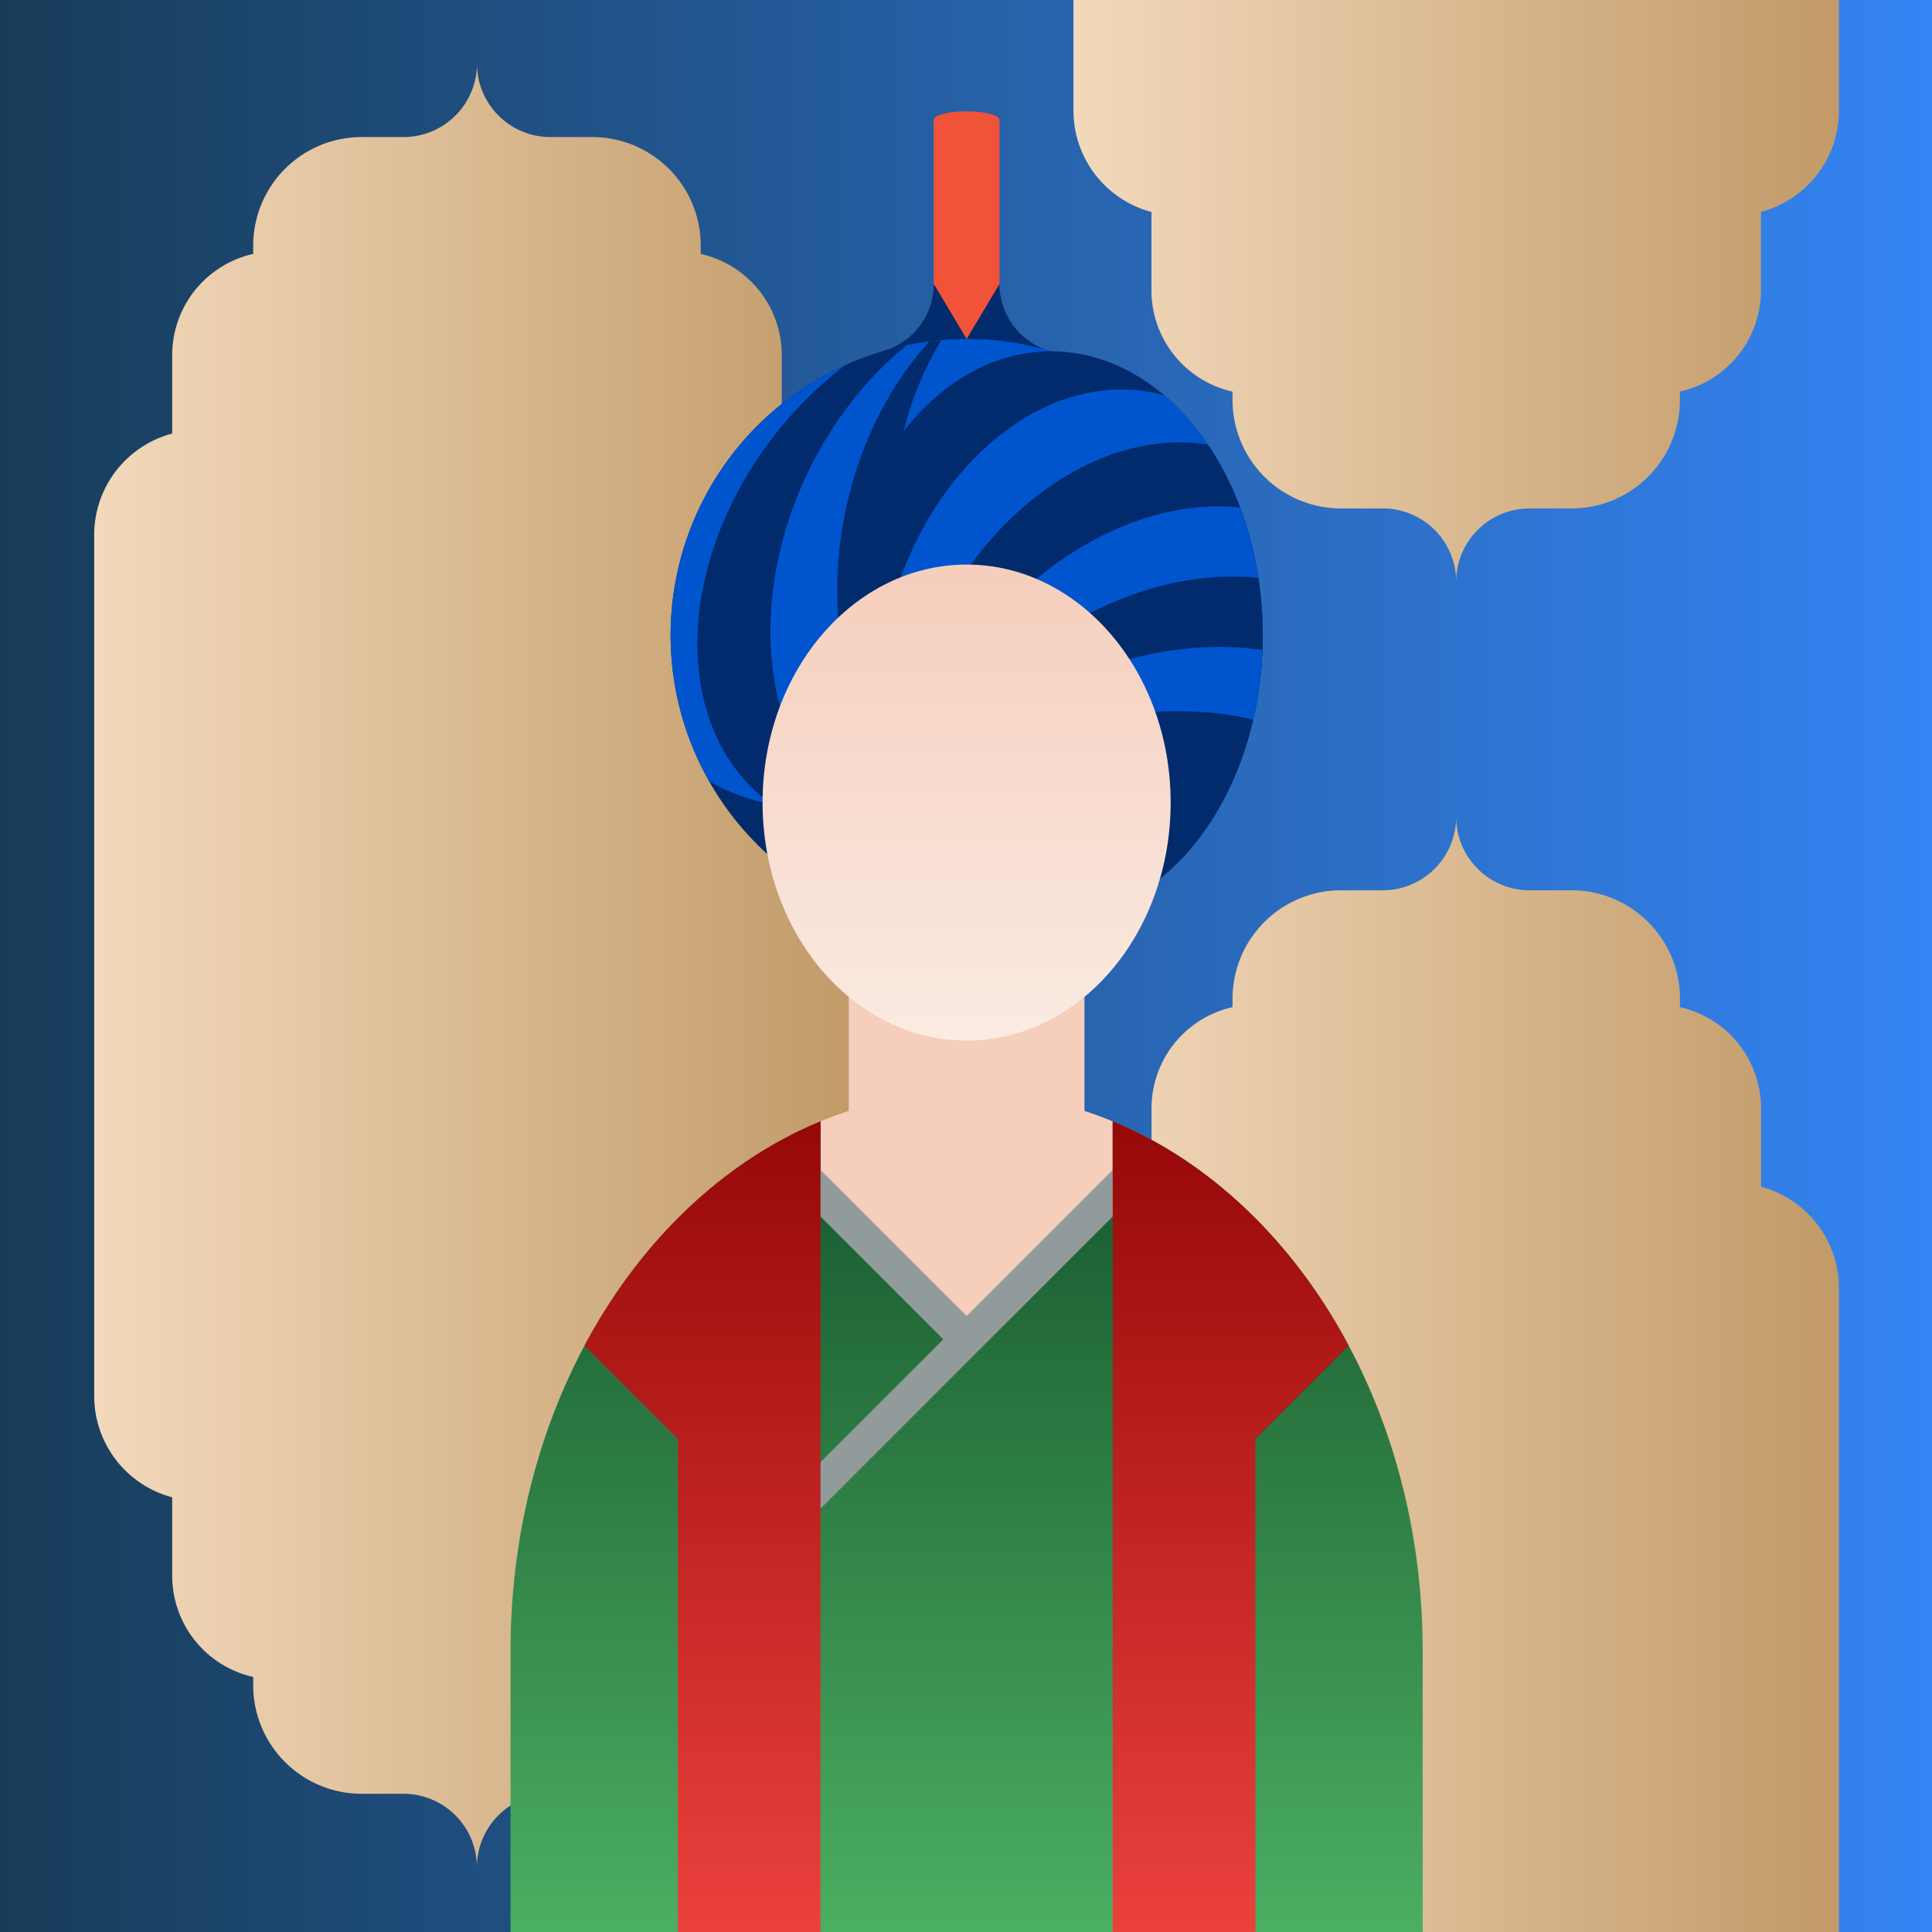 <svg xmlns="http://www.w3.org/2000/svg" xmlns:xlink="http://www.w3.org/1999/xlink" viewBox="0 0 1080 1080"><defs><style>.cls-1,.cls-15{fill:none;}.cls-2{fill:#012b6d;}.cls-3{fill:url(#linear-gradient);}.cls-4{clip-path:url(#clip-path);}.cls-5{fill:url(#linear-gradient-2);}.cls-6{fill:url(#linear-gradient-3);}.cls-7{fill:url(#linear-gradient-4);}.cls-8{fill:#f5cebc;}.cls-9{fill:#f05338;}.cls-10{clip-path:url(#clip-path-2);}.cls-11{fill:#0054ce;}.cls-12{clip-path:url(#clip-path-3);}.cls-13{fill:url(#linear-gradient-5);}.cls-14{fill:url(#linear-gradient-6);}.cls-15{stroke:#929b9b;stroke-miterlimit:10;stroke-width:18.42px;}.cls-16{fill:url(#linear-gradient-7);}.cls-17{fill:url(#linear-gradient-8);}</style><linearGradient id="linear-gradient" y1="539.66" x2="1080.68" y2="539.66" gradientUnits="userSpaceOnUse"><stop offset="0" stop-color="#183c58"/><stop offset="1" stop-color="#3484f4"/></linearGradient><clipPath id="clip-path"><rect class="cls-1" y="-0.68" width="1080.68" height="1080.68"/></clipPath><linearGradient id="linear-gradient-2" x1="600.07" y1="-178.83" x2="1028.02" y2="-178.83" gradientUnits="userSpaceOnUse"><stop offset="0" stop-color="#f3d9bc"/><stop offset="1" stop-color="#c19a67"/></linearGradient><linearGradient id="linear-gradient-3" x1="600.07" y1="960.72" x2="1028.02" y2="960.72" xlink:href="#linear-gradient-2"/><linearGradient id="linear-gradient-4" x1="52.66" y1="539.66" x2="480.61" y2="539.66" xlink:href="#linear-gradient-2"/><clipPath id="clip-path-2"><path class="cls-2" d="M469.17,355.08a165.59,165.59,0,0,1,118.35-158.7,165.54,165.54,0,1,0,0,317.39A165.59,165.59,0,0,1,469.17,355.08Z"/></clipPath><clipPath id="clip-path-3"><ellipse class="cls-1" cx="587.52" cy="355.08" rx="118.35" ry="158.7"/></clipPath><linearGradient id="linear-gradient-5" x1="540.34" y1="315.59" x2="540.34" y2="581.68" gradientTransform="translate(1080.68 897.27) rotate(180)" gradientUnits="userSpaceOnUse"><stop offset="0" stop-color="#fbebe3"/><stop offset="1" stop-color="#f5cebc"/></linearGradient><linearGradient id="linear-gradient-6" x1="540.34" y1="1080" x2="540.34" y2="626.82" gradientUnits="userSpaceOnUse"><stop offset="0" stop-color="#4baf61"/><stop offset="1" stop-color="#16562d"/></linearGradient><linearGradient id="linear-gradient-7" x1="687.97" y1="1080" x2="687.97" y2="626.82" gradientUnits="userSpaceOnUse"><stop offset="0" stop-color="#eb413d"/><stop offset="1" stop-color="#960808"/></linearGradient><linearGradient id="linear-gradient-8" x1="392.71" x2="392.71" y2="626.82" xlink:href="#linear-gradient-7"/></defs><g id="Graphics"><rect class="cls-3" y="-0.68" width="1080.68" height="1080.68"/><g class="cls-4"><path class="cls-5" d="M984.42-476.13V-520h0a58,58,0,0,0-45.29-56.57v-4.66a60.65,60.65,0,0,0-60.65-60.66v47.4h0v-47.4H855.09A41.07,41.07,0,0,1,814-682.93a41.06,41.06,0,0,1-41,41.06H749.61A60.65,60.65,0,0,0,689-581.21v4.66A58,58,0,0,0,643.67-520h0v43.85a58.62,58.62,0,0,0-43.6,56.67V61.81a58.62,58.62,0,0,0,43.6,56.67v43.85A58,58,0,0,0,689,218.9v4.66a60.65,60.65,0,0,0,60.65,60.66H773a41,41,0,0,1,41,41.06,41.05,41.05,0,0,1,41.05-41.06h23.39a60.65,60.65,0,0,0,60.65-60.66V218.9a58,58,0,0,0,45.29-56.57V118.48A58.62,58.62,0,0,0,1028,61.81V-419.46A58.62,58.62,0,0,0,984.42-476.13Z"/><path class="cls-6" d="M984.42,663.42V619.57A58,58,0,0,0,939.13,563v-4.67a60.64,60.64,0,0,0-60.65-60.65H855.09A41.07,41.07,0,0,1,814,456.62a41.06,41.06,0,0,1-41,41.06H749.61A60.64,60.64,0,0,0,689,558.33V563a58,58,0,0,0-45.29,56.57v43.85a58.62,58.62,0,0,0-43.6,56.66v481.28a58.61,58.61,0,0,0,43.6,56.66v43.85A58,58,0,0,0,689,1358.44v4.67a60.64,60.64,0,0,0,60.65,60.65H773a41.06,41.06,0,0,1,41,41.06,41.07,41.07,0,0,1,41.05-41.06h23.39v-47.4h0v47.4a60.64,60.64,0,0,0,60.65-60.65v-4.67a58,58,0,0,0,45.29-56.57V1258a58.61,58.61,0,0,0,43.6-56.66V720.08A58.62,58.62,0,0,0,984.42,663.42Z"/></g><path class="cls-7" d="M437,242.36V198.51a58,58,0,0,0-45.29-56.57v-4.67a60.64,60.64,0,0,0-60.65-60.65H307.68a41.07,41.07,0,0,1-41.05-41.06,41.06,41.06,0,0,1-41,41.06H202.2a60.64,60.64,0,0,0-60.65,60.65v4.67a58,58,0,0,0-45.29,56.57v43.85A58.62,58.62,0,0,0,52.66,299V780.3A58.61,58.61,0,0,0,96.26,837v43.85a58,58,0,0,0,45.29,56.57v4.67a60.64,60.64,0,0,0,60.65,60.65h23.39a41.06,41.06,0,0,1,41,41.06,41.07,41.07,0,0,1,41.05-41.06h23.39a60.64,60.64,0,0,0,60.65-60.65v-4.67A58,58,0,0,0,437,880.81V837a58.62,58.62,0,0,0,43.6-56.66V299A58.63,58.63,0,0,0,437,242.36Z"/><path class="cls-8" d="M646.84,638.93A225.61,225.61,0,0,0,606.22,621V508H474.45V621a225.83,225.83,0,0,0-40.61,17.94,122.66,122.66,0,0,0,24.84,30.9V1080H622V669.83A122.66,122.66,0,0,0,646.84,638.93Z"/><rect class="cls-9" x="521.95" y="67.07" width="36.78" height="229.63"/><ellipse class="cls-9" cx="540.34" cy="67.07" rx="18.39" ry="4.85"/><path class="cls-2" d="M493.52,196.28A39,39,0,0,0,522,158.73l18.39,30.81-38.56,17.23Z"/><path class="cls-2" d="M587.16,196.28a39,39,0,0,1-28.43-37.55l-18.39,30.81,38.57,17.23Z"/><path class="cls-2" d="M469.17,355.08a165.59,165.59,0,0,1,118.35-158.7,165.54,165.54,0,1,0,0,317.39A165.59,165.59,0,0,1,469.17,355.08Z"/><g class="cls-10"><ellipse class="cls-11" cx="498.84" cy="311.62" rx="164.44" ry="122.63" transform="translate(-85.45 379.14) rotate(-38.58)"/><ellipse class="cls-2" cx="530.03" cy="318.28" rx="164.44" ry="122.63" transform="translate(-48.38 536.62) rotate(-51.67)"/><ellipse class="cls-11" cx="561.92" cy="317.71" rx="164.44" ry="122.63" transform="translate(34.85 690.38) rotate(-64.75)"/><ellipse class="cls-2" cx="592.86" cy="309.93" rx="164.44" ry="122.63" transform="translate(164.88 824.11) rotate(-77.83)"/><ellipse class="cls-11" cx="621.23" cy="295.36" rx="122.63" ry="164.44" transform="translate(-4.6 9.88) rotate(-0.91)"/><ellipse class="cls-11" cx="645.57" cy="274.74" rx="122.63" ry="164.44" transform="translate(-47.27 164.2) rotate(-13.99)"/></g><ellipse class="cls-2" cx="587.52" cy="355.08" rx="118.35" ry="158.7"/><g class="cls-12"><ellipse class="cls-11" cx="611.32" cy="374.6" rx="158.7" ry="118.35" transform="translate(108.08 885.27) rotate(-76.92)"/><ellipse class="cls-2" cx="630.08" cy="399" rx="158.7" ry="118.35" transform="translate(-5.85 788.61) rotate(-63.84)"/><ellipse class="cls-11" cx="642.83" cy="427.02" rx="158.7" ry="118.35" transform="translate(-94.54 654.74) rotate(-50.76)"/><ellipse class="cls-2" cx="648.92" cy="457.2" rx="158.7" ry="118.35" transform="translate(-144.12 491.95) rotate(-37.68)"/><ellipse class="cls-11" cx="648.01" cy="487.97" rx="158.7" ry="118.35" transform="translate(-144.3 313.97) rotate(-24.6)"/><ellipse class="cls-2" cx="640.16" cy="517.73" rx="158.7" ry="118.35" transform="translate(-90.46 138.2) rotate(-11.51)"/></g><ellipse class="cls-13" cx="540.34" cy="448.64" rx="114.06" ry="133.04"/><path class="cls-14" d="M622,626.82V667l-81.66,81.67L458.68,667V626.82c-100.76,41.71-173.29,158.46-173.29,296V1080h509.9V922.78C795.29,785.28,722.75,668.53,622,626.82Z"/><line class="cls-15" x1="639.71" y1="649.31" x2="440.97" y2="848.04"/><line class="cls-15" x1="440.97" y1="649.31" x2="542.24" y2="750.58"/><path class="cls-16" d="M753.93,752.19C723,694.11,676.63,649.44,622,626.82V1080h79.79V804.33Z"/><path class="cls-17" d="M326.75,752.19l52.14,52.14V1080h79.79V626.82C404.05,649.44,357.72,694.11,326.75,752.19Z"/></g></svg>